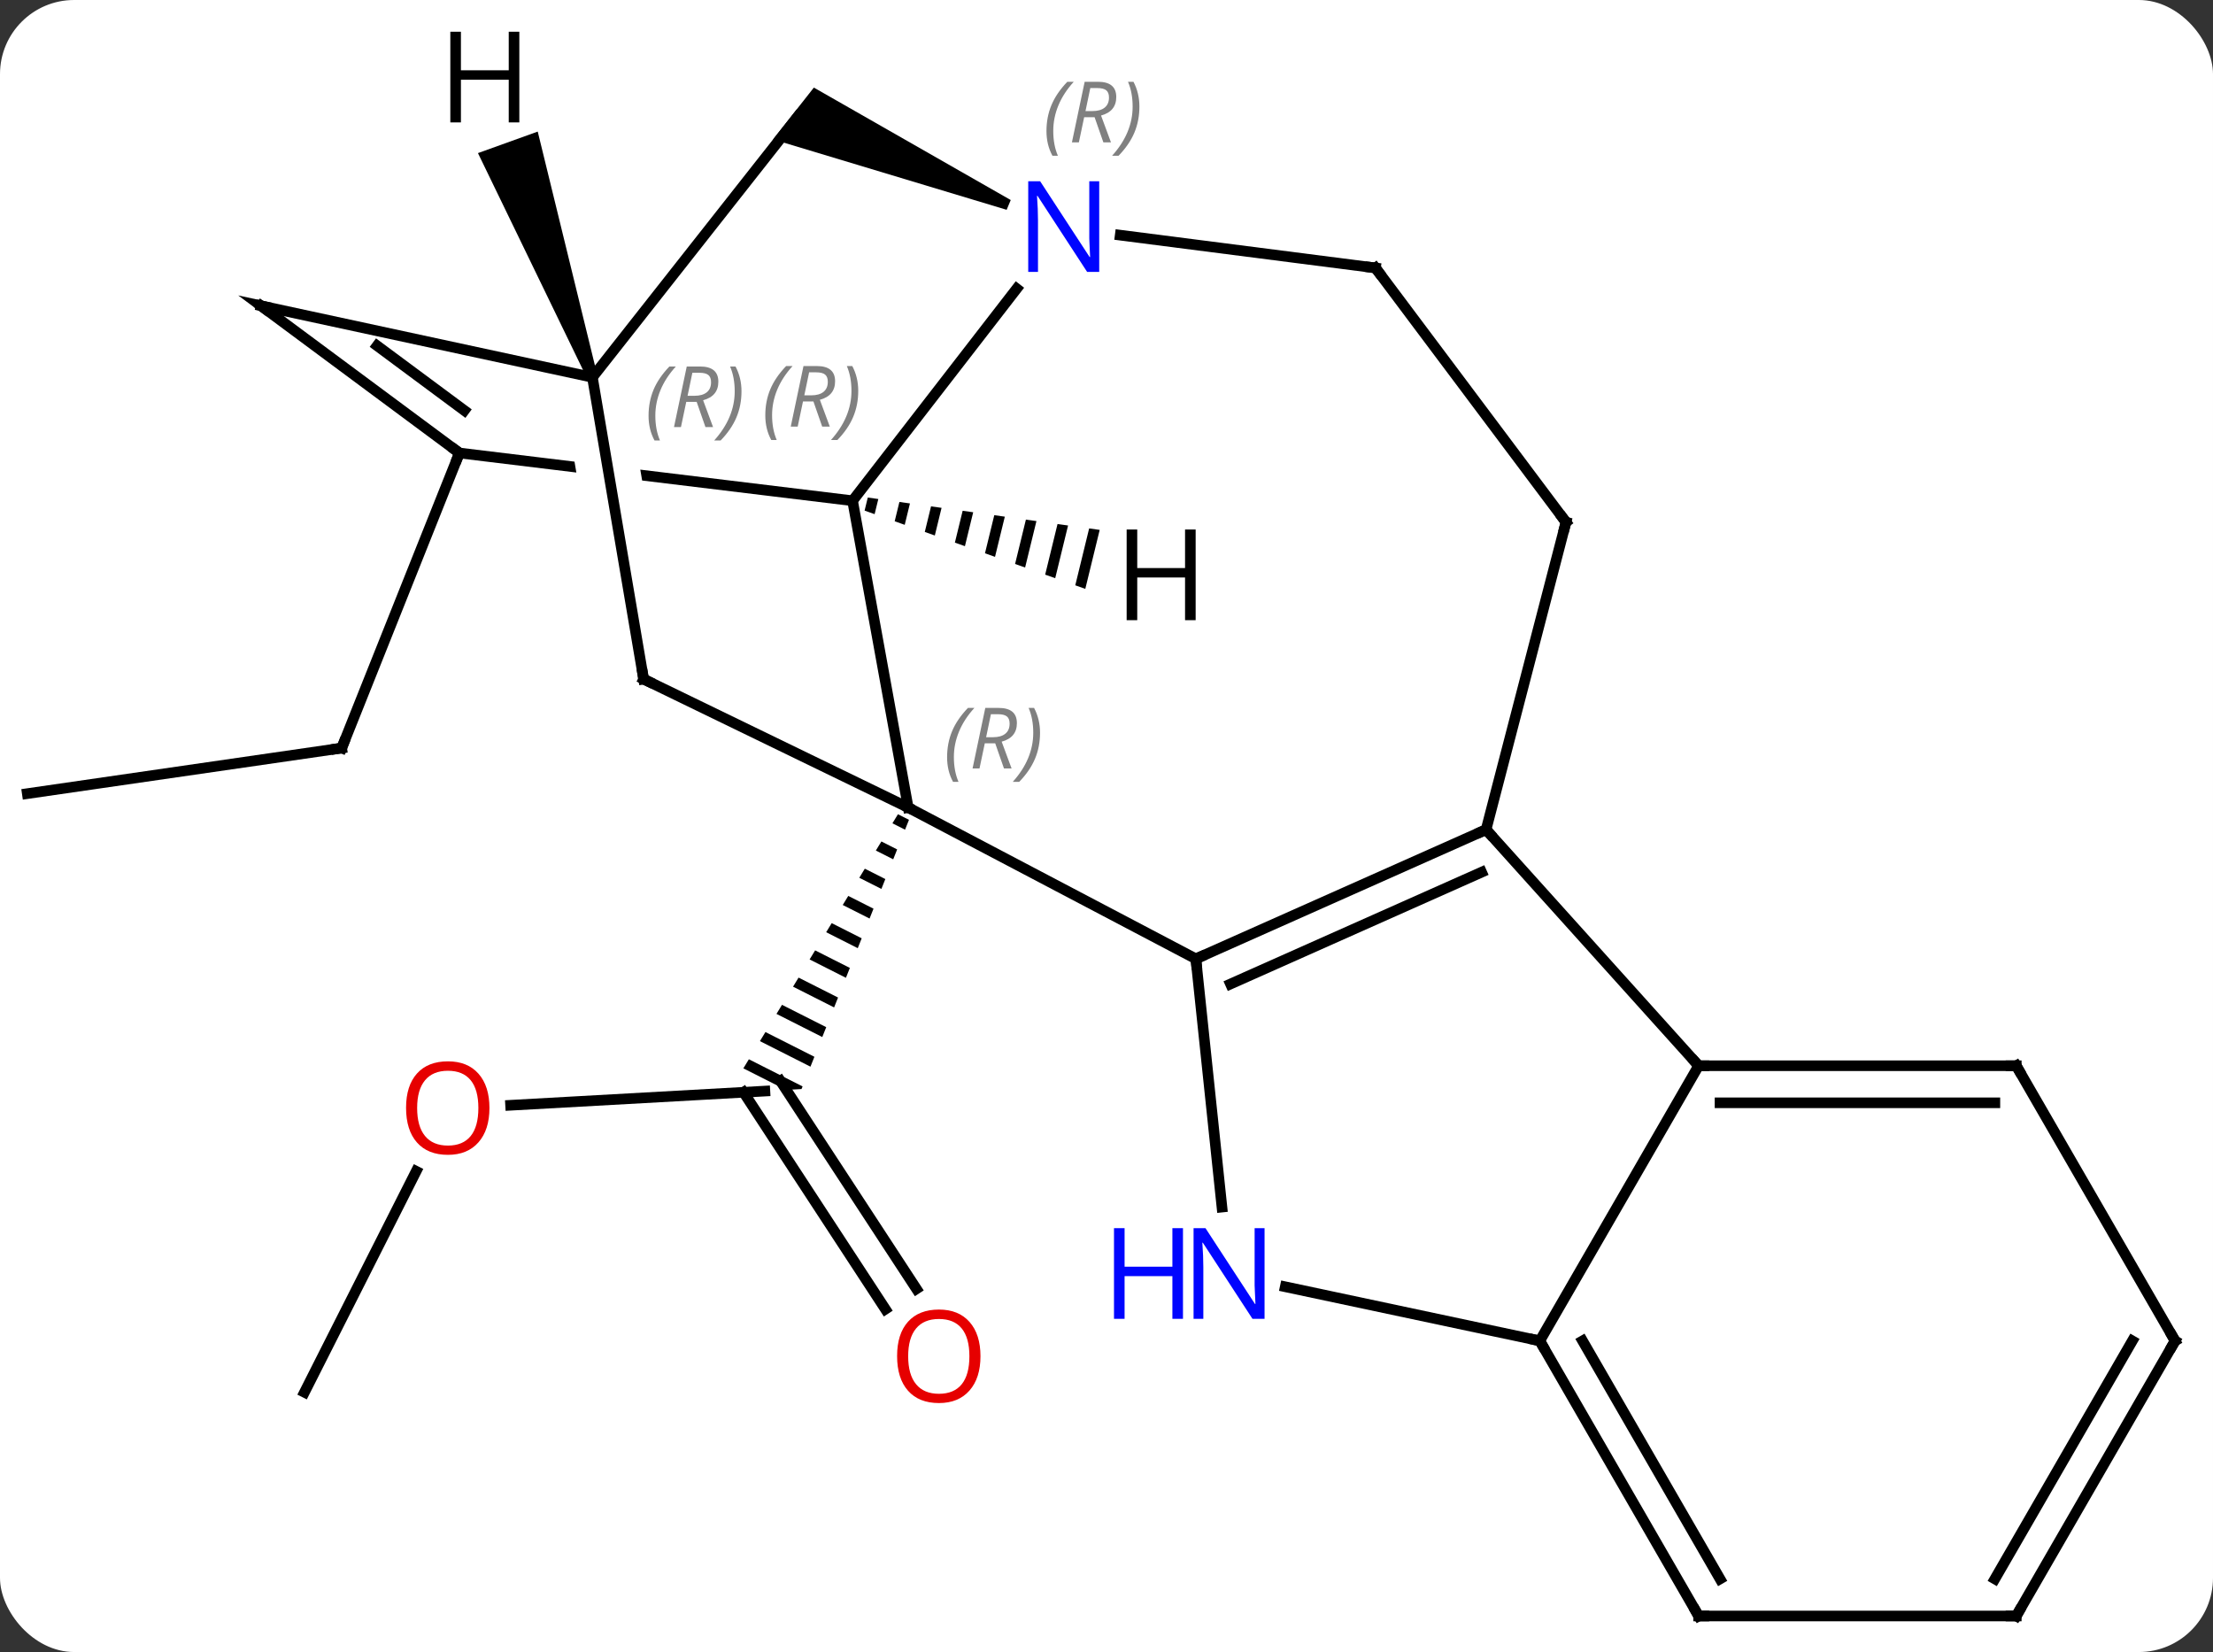 <svg width="209" viewBox="0 0 209 156" style="fill-opacity:1; color-rendering:auto; color-interpolation:auto; text-rendering:auto; stroke:black; stroke-linecap:square; stroke-miterlimit:10; shape-rendering:auto; stroke-opacity:1; fill:black; stroke-dasharray:none; font-weight:normal; stroke-width:1; font-family:'Open Sans'; font-style:normal; stroke-linejoin:miter; font-size:12; stroke-dashoffset:0; image-rendering:auto;" height="156" class="cas-substance-image" xmlns:xlink="http://www.w3.org/1999/xlink" xmlns="http://www.w3.org/2000/svg"><rect x="0" y="0" width="209" height="156" fill="#333333" stroke="none"/><svg class="cas-substance-single-component"><rect y="0" x="0" width="209" stroke="none" ry="7" rx="7" height="156" fill="white" class="cas-substance-group"/><svg y="0" x="0" width="209" viewBox="0 0 209 156" style="fill:black;" height="156" class="cas-substance-single-component-image"><svg><g><clipPath id="clipPath_4388a133732443f282d9863f25b7f5341" clipPathUnits="userSpaceOnUse"><path d="M-61.924 -57.53 L-66.746 -17.822 L-46.165 -15.323 L-46.165 -15.323 L-51.636 -47.565 L-45.721 -48.569 L-39.951 -14.568 L-39.951 -14.568 L-22.169 -12.409 L-17.347 -52.117 L-61.924 -57.53 Z"/></clipPath><g transform="translate(104,80)" style="text-rendering:geometricPrecision; color-rendering:optimizeQuality; color-interpolation:linearRGB; stroke-linecap:butt; image-rendering:optimizeQuality;"><line y2="24.369" y1="23.031" x2="-55.779" x1="-31.761" style="fill:none;"/><line y2="43.624" y1="23.143" x2="-20.383" x1="-33.779" style="fill:none;"/><line y2="41.708" y1="22.073" x2="-17.453" x1="-30.297" style="fill:none;"/><path style="stroke:none;" d="M-19.196 -3.112 L-19.717 -2.255 L-19.717 -2.255 L-18.526 -1.653 L-18.154 -2.586 L-18.154 -2.586 L-19.196 -3.112 ZM-20.76 -0.541 L-21.282 0.316 L-19.643 1.144 L-19.271 0.211 L-20.76 -0.541 ZM-22.325 2.03 L-22.846 2.887 L-22.846 2.887 L-20.759 3.941 L-20.387 3.009 L-22.325 2.03 ZM-23.889 4.601 L-24.41 5.458 L-24.41 5.458 L-21.876 6.738 L-21.876 6.738 L-21.504 5.806 L-23.889 4.601 ZM-25.453 7.172 L-25.975 8.029 L-22.992 9.536 L-22.992 9.536 L-22.62 8.603 L-25.453 7.172 ZM-27.017 9.743 L-27.539 10.6 L-27.539 10.6 L-24.109 12.333 L-23.737 11.4 L-23.737 11.4 L-27.017 9.743 ZM-28.582 12.314 L-29.103 13.171 L-29.103 13.171 L-25.226 15.13 L-24.853 14.198 L-28.582 12.314 ZM-30.146 14.885 L-30.668 15.742 L-30.668 15.742 L-26.342 17.927 L-25.97 16.995 L-25.97 16.995 L-30.146 14.885 ZM-31.71 17.456 L-32.232 18.313 L-27.459 20.725 L-27.086 19.792 L-27.086 19.792 L-31.71 17.456 ZM-33.275 20.027 L-33.796 20.884 L-33.796 20.884 L-29.767 22.92 L-29.767 22.92 L-28.302 22.838 L-28.302 22.838 L-28.302 22.838 L-28.203 22.59 L-33.275 20.027 Z"/><line y2="51.474" y1="30.602" x2="-75.246" x1="-64.697" style="fill:none;"/><line y2="-5.058" y1="-9.36" x2="-101.421" x1="-71.73" style="fill:none;"/><line y2="-37.224" y1="-9.36" x2="-60.612" x1="-71.73" style="fill:none;"/><line y2="-32.715" y1="-3.744" x2="-23.481" x1="-18.228" style="fill:none;"/><line y2="10.542" y1="-3.744" x2="8.94" x1="-18.228" style="fill:none;"/><line y2="-15.87" y1="-3.744" x2="-43.215" x1="-18.228" style="fill:none;"/><line y2="-52.741" y1="-32.715" x2="-7.981" x1="-23.481" style="fill:none;"/><line y2="-37.224" y1="-32.715" x2="-60.612" x1="-23.481" style="fill:none; clip-path:url(#clipPath_4388a133732443f282d9863f25b7f5341);"/><line y2="-1.659" y1="10.542" x2="36.348" x1="8.94" style="fill:none;"/><line y2="2.36" y1="12.918" x2="35.925" x1="12.21" style="fill:none;"/><line y2="33.985" y1="10.542" x2="11.403" x1="8.94" style="fill:none;"/><line y2="-44.37" y1="-15.87" x2="-48.051" x1="-43.215" style="fill:none;"/><path style="stroke:none;" d="M-8.544 -61.111 L-8.93 -60.188 L-30.991 -66.836 L-27.137 -71.729 Z"/><line y2="-54.699" y1="-57.794" x2="25.905" x1="1.795" style="fill:none;"/><line y2="-51.123" y1="-37.224" x2="-79.344" x1="-60.612" style="fill:none;"/><line y2="-47.35" y1="-41.239" x2="-68.385" x1="-60.149" style="fill:none;"/><line y2="20.637" y1="-1.659" x2="56.421" x1="36.348" style="fill:none;"/><line y2="-30.693" y1="-1.659" x2="43.896" x1="36.348" style="fill:none;"/><line y2="46.617" y1="41.508" x2="41.421" x1="17.383" style="fill:none;"/><line y2="-68.973" y1="-44.37" x2="-28.671" x1="-48.051" style="fill:none;"/><line y2="-51.123" y1="-44.37" x2="-79.344" x1="-48.051" style="fill:none;"/><line y2="-30.693" y1="-54.699" x2="43.896" x1="25.905" style="fill:none;"/><line y2="46.617" y1="20.637" x2="41.421" x1="56.421" style="fill:none;"/><line y2="20.637" y1="20.637" x2="86.421" x1="56.421" style="fill:none;"/><line y2="24.137" y1="24.137" x2="84.4" x1="58.442" style="fill:none;"/><line y2="72.597" y1="46.617" x2="56.421" x1="41.421" style="fill:none;"/><line y2="69.097" y1="46.617" x2="58.442" x1="45.462" style="fill:none;"/><line y2="46.617" y1="20.637" x2="101.421" x1="86.421" style="fill:none;"/><line y2="72.597" y1="72.597" x2="86.421" x1="56.421" style="fill:none;"/><line y2="72.597" y1="46.617" x2="86.421" x1="101.421" style="fill:none;"/><line y2="69.097" y1="46.617" x2="84.4" x1="97.38" style="fill:none;"/><path style="stroke:none;" d="M-22.045 -33.017 L-22.346 -31.785 L-22.346 -31.785 L-21.399 -31.449 L-21.399 -31.449 L-21.05 -32.878 L-21.05 -32.878 L-22.045 -33.017 ZM-19.059 -32.6 L-19.504 -30.777 L-18.556 -30.441 L-18.556 -30.441 L-18.063 -32.462 L-19.059 -32.6 ZM-16.072 -32.184 L-16.661 -29.769 L-16.661 -29.769 L-15.714 -29.433 L-15.714 -29.433 L-15.077 -32.045 L-15.077 -32.045 L-16.072 -32.184 ZM-13.085 -31.767 L-13.819 -28.761 L-13.819 -28.761 L-12.871 -28.425 L-12.871 -28.425 L-12.09 -31.628 L-12.09 -31.628 L-13.085 -31.767 ZM-10.099 -31.351 L-10.977 -27.753 L-10.977 -27.753 L-10.029 -27.417 L-9.103 -31.212 L-9.103 -31.212 L-10.099 -31.351 ZM-7.112 -30.934 L-8.134 -26.745 L-8.134 -26.745 L-7.187 -26.409 L-7.187 -26.409 L-6.117 -30.795 L-6.117 -30.795 L-7.112 -30.934 ZM-4.125 -30.517 L-5.292 -25.737 L-5.292 -25.737 L-4.344 -25.401 L-4.344 -25.401 L-3.13 -30.378 L-3.13 -30.378 L-4.125 -30.517 ZM-1.139 -30.101 L-2.449 -24.729 L-2.449 -24.729 L-1.502 -24.393 L-1.502 -24.393 L-0.143 -29.962 L-0.143 -29.962 L-1.139 -30.101 Z"/><path style="stroke:none;" d="M-47.581 -44.539 L-48.521 -44.201 L-58.861 -65.543 L-53.216 -67.575 Z"/></g><g transform="translate(104,80)" style="fill:rgb(230,0,0); text-rendering:geometricPrecision; color-rendering:optimizeQuality; image-rendering:optimizeQuality; font-family:'Open Sans'; stroke:rgb(230,0,0); color-interpolation:linearRGB;"><path style="stroke:none;" d="M-57.776 24.629 Q-57.776 26.691 -58.815 27.871 Q-59.854 29.051 -61.697 29.051 Q-63.588 29.051 -64.619 27.887 Q-65.65 26.722 -65.65 24.613 Q-65.65 22.519 -64.619 21.371 Q-63.588 20.222 -61.697 20.222 Q-59.838 20.222 -58.807 21.394 Q-57.776 22.566 -57.776 24.629 ZM-64.604 24.629 Q-64.604 26.363 -63.861 27.269 Q-63.119 28.176 -61.697 28.176 Q-60.276 28.176 -59.549 27.277 Q-58.822 26.379 -58.822 24.629 Q-58.822 22.894 -59.549 22.004 Q-60.276 21.113 -61.697 21.113 Q-63.119 21.113 -63.861 22.012 Q-64.604 22.91 -64.604 24.629 Z"/><path style="stroke:none;" d="M-11.402 48.068 Q-11.402 50.13 -12.441 51.31 Q-13.48 52.49 -15.323 52.49 Q-17.214 52.49 -18.245 51.325 Q-19.276 50.161 -19.276 48.052 Q-19.276 45.958 -18.245 44.81 Q-17.214 43.661 -15.323 43.661 Q-13.464 43.661 -12.433 44.833 Q-11.402 46.005 -11.402 48.068 ZM-18.23 48.068 Q-18.23 49.802 -17.487 50.708 Q-16.745 51.615 -15.323 51.615 Q-13.902 51.615 -13.175 50.716 Q-12.448 49.818 -12.448 48.068 Q-12.448 46.333 -13.175 45.443 Q-13.902 44.552 -15.323 44.552 Q-16.745 44.552 -17.487 45.45 Q-18.23 46.349 -18.23 48.068 Z"/></g><g transform="translate(104,80)" style="stroke-linecap:butt; text-rendering:geometricPrecision; color-rendering:optimizeQuality; image-rendering:optimizeQuality; font-family:'Open Sans'; color-interpolation:linearRGB; stroke-miterlimit:5;"><path style="fill:none;" d="M-72.225 -9.288 L-71.73 -9.36 L-71.545 -9.824"/></g><g transform="translate(104,80)" style="stroke-linecap:butt; font-size:8.4px; fill:gray; text-rendering:geometricPrecision; image-rendering:optimizeQuality; color-rendering:optimizeQuality; font-family:'Open Sans'; font-style:italic; stroke:gray; color-interpolation:linearRGB; stroke-miterlimit:5;"><path style="stroke:none;" d="M-14.554 -8.496 Q-14.554 -9.824 -14.085 -10.949 Q-13.617 -12.074 -12.585 -13.152 L-11.976 -13.152 Q-12.945 -12.09 -13.429 -10.918 Q-13.914 -9.746 -13.914 -8.511 Q-13.914 -7.183 -13.476 -6.168 L-13.992 -6.168 Q-14.554 -7.199 -14.554 -8.496 ZM-10.994 -9.808 L-11.494 -7.433 L-12.15 -7.433 L-10.947 -13.152 L-9.697 -13.152 Q-7.963 -13.152 -7.963 -11.715 Q-7.963 -10.355 -9.4 -9.965 L-8.463 -7.433 L-9.182 -7.433 L-10.01 -9.808 L-10.994 -9.808 ZM-10.416 -12.558 Q-10.807 -10.636 -10.869 -10.386 L-10.213 -10.386 Q-9.463 -10.386 -9.057 -10.715 Q-8.65 -11.043 -8.65 -11.668 Q-8.65 -12.136 -8.908 -12.347 Q-9.166 -12.558 -9.76 -12.558 L-10.416 -12.558 ZM-5.777 -10.808 Q-5.777 -9.48 -6.253 -8.347 Q-6.73 -7.215 -7.746 -6.168 L-8.355 -6.168 Q-6.418 -8.324 -6.418 -10.808 Q-6.418 -12.136 -6.855 -13.152 L-6.34 -13.152 Q-5.777 -12.09 -5.777 -10.808 Z"/><path style="stroke:none;" d="M-31.724 -40.778 Q-31.724 -42.107 -31.255 -43.232 Q-30.786 -44.357 -29.755 -45.435 L-29.145 -45.435 Q-30.114 -44.372 -30.599 -43.2 Q-31.083 -42.028 -31.083 -40.794 Q-31.083 -39.466 -30.645 -38.45 L-31.161 -38.45 Q-31.724 -39.482 -31.724 -40.778 ZM-28.164 -42.091 L-28.664 -39.716 L-29.32 -39.716 L-28.117 -45.435 L-26.867 -45.435 Q-25.132 -45.435 -25.132 -43.997 Q-25.132 -42.638 -26.57 -42.247 L-25.632 -39.716 L-26.351 -39.716 L-27.179 -42.091 L-28.164 -42.091 ZM-27.585 -44.841 Q-27.976 -42.919 -28.039 -42.669 L-27.382 -42.669 Q-26.632 -42.669 -26.226 -42.997 Q-25.82 -43.325 -25.82 -43.95 Q-25.82 -44.419 -26.078 -44.63 Q-26.335 -44.841 -26.929 -44.841 L-27.585 -44.841 ZM-22.946 -43.091 Q-22.946 -41.763 -23.423 -40.63 Q-23.899 -39.497 -24.915 -38.45 L-25.524 -38.45 Q-23.587 -40.607 -23.587 -43.091 Q-23.587 -44.419 -24.024 -45.435 L-23.509 -45.435 Q-22.946 -44.372 -22.946 -43.091 Z"/><path style="fill:none; stroke:black;" d="M9.397 10.339 L8.94 10.542 L8.992 11.039"/><path style="fill:none; stroke:black;" d="M-42.765 -15.652 L-43.215 -15.87 L-43.299 -16.363"/></g><g transform="translate(104,80)" style="stroke-linecap:butt; fill:rgb(0,5,255); text-rendering:geometricPrecision; color-rendering:optimizeQuality; image-rendering:optimizeQuality; font-family:'Open Sans'; stroke:rgb(0,5,255); color-interpolation:linearRGB; stroke-miterlimit:5;"><path style="stroke:none;" d="M-0.188 -54.323 L-1.329 -54.323 L-6.017 -61.51 L-6.063 -61.51 Q-5.97 -60.245 -5.97 -59.198 L-5.97 -54.323 L-6.892 -54.323 L-6.892 -62.885 L-5.767 -62.885 L-1.095 -55.729 L-1.048 -55.729 Q-1.048 -55.885 -1.095 -56.745 Q-1.142 -57.604 -1.126 -57.979 L-1.126 -62.885 L-0.188 -62.885 L-0.188 -54.323 Z"/></g><g transform="translate(104,80)" style="stroke-linecap:butt; font-size:8.4px; fill:gray; text-rendering:geometricPrecision; image-rendering:optimizeQuality; color-rendering:optimizeQuality; font-family:'Open Sans'; font-style:italic; stroke:gray; color-interpolation:linearRGB; stroke-miterlimit:5;"><path style="stroke:none;" d="M-5.169 -67.622 Q-5.169 -68.95 -4.7 -70.075 Q-4.231 -71.2 -3.2 -72.278 L-2.591 -72.278 Q-3.56 -71.216 -4.044 -70.044 Q-4.528 -68.872 -4.528 -67.637 Q-4.528 -66.309 -4.091 -65.294 L-4.606 -65.294 Q-5.169 -66.325 -5.169 -67.622 ZM-1.609 -68.934 L-2.109 -66.559 L-2.765 -66.559 L-1.562 -72.278 L-0.312 -72.278 Q1.422 -72.278 1.422 -70.841 Q1.422 -69.481 -0.015 -69.091 L0.922 -66.559 L0.204 -66.559 L-0.625 -68.934 L-1.609 -68.934 ZM-1.031 -71.684 Q-1.421 -69.762 -1.484 -69.512 L-0.828 -69.512 Q-0.078 -69.512 0.329 -69.841 Q0.735 -70.169 0.735 -70.794 Q0.735 -71.262 0.477 -71.473 Q0.219 -71.684 -0.374 -71.684 L-1.031 -71.684 ZM3.608 -69.934 Q3.608 -68.606 3.132 -67.473 Q2.655 -66.341 1.64 -65.294 L1.03 -65.294 Q2.968 -67.45 2.968 -69.934 Q2.968 -71.262 2.53 -72.278 L3.046 -72.278 Q3.608 -71.216 3.608 -69.934 Z"/><path style="fill:none; stroke:black;" d="M-61.014 -37.522 L-60.612 -37.224 L-60.797 -36.76"/><path style="fill:none; stroke:black;" d="M35.891 -1.456 L36.348 -1.659 L36.682 -1.287"/></g><g transform="translate(104,80)" style="stroke-linecap:butt; fill:rgb(0,5,255); text-rendering:geometricPrecision; color-rendering:optimizeQuality; image-rendering:optimizeQuality; font-family:'Open Sans'; stroke:rgb(0,5,255); color-interpolation:linearRGB; stroke-miterlimit:5;"><path style="stroke:none;" d="M15.427 44.536 L14.286 44.536 L9.598 37.349 L9.552 37.349 Q9.645 38.614 9.645 39.661 L9.645 44.536 L8.723 44.536 L8.723 35.974 L9.848 35.974 L14.52 43.13 L14.567 43.13 Q14.567 42.974 14.52 42.114 Q14.473 41.255 14.489 40.88 L14.489 35.974 L15.427 35.974 L15.427 44.536 Z"/><path style="stroke:none;" d="M7.723 44.536 L6.723 44.536 L6.723 40.505 L2.208 40.505 L2.208 44.536 L1.208 44.536 L1.208 35.974 L2.208 35.974 L2.208 39.614 L6.723 39.614 L6.723 35.974 L7.723 35.974 L7.723 44.536 Z"/></g><g transform="translate(104,80)" style="stroke-linecap:butt; font-size:8.4px; fill:gray; text-rendering:geometricPrecision; image-rendering:optimizeQuality; color-rendering:optimizeQuality; font-family:'Open Sans'; font-style:italic; stroke:gray; color-interpolation:linearRGB; stroke-miterlimit:5;"><path style="stroke:none;" d="M-42.749 -40.736 Q-42.749 -42.064 -42.281 -43.189 Q-41.812 -44.314 -40.781 -45.392 L-40.171 -45.392 Q-41.14 -44.33 -41.624 -43.158 Q-42.109 -41.986 -42.109 -40.752 Q-42.109 -39.424 -41.671 -38.408 L-42.187 -38.408 Q-42.749 -39.439 -42.749 -40.736 ZM-39.189 -42.049 L-39.689 -39.674 L-40.346 -39.674 L-39.142 -45.392 L-37.892 -45.392 Q-36.158 -45.392 -36.158 -43.955 Q-36.158 -42.596 -37.596 -42.205 L-36.658 -39.674 L-37.377 -39.674 L-38.205 -42.049 L-39.189 -42.049 ZM-38.611 -44.799 Q-39.002 -42.877 -39.064 -42.627 L-38.408 -42.627 Q-37.658 -42.627 -37.252 -42.955 Q-36.846 -43.283 -36.846 -43.908 Q-36.846 -44.377 -37.103 -44.588 Q-37.361 -44.799 -37.955 -44.799 L-38.611 -44.799 ZM-33.972 -43.049 Q-33.972 -41.721 -34.449 -40.588 Q-34.925 -39.455 -35.941 -38.408 L-36.55 -38.408 Q-34.613 -40.564 -34.613 -43.049 Q-34.613 -44.377 -35.05 -45.392 L-34.535 -45.392 Q-33.972 -44.33 -33.972 -43.049 Z"/><path style="fill:none; stroke:black;" d="M25.409 -54.763 L25.905 -54.699 L26.205 -54.299"/><path style="fill:none; stroke:black;" d="M-78.942 -50.825 L-79.344 -51.123 L-78.855 -51.017"/><path style="fill:none; stroke:black;" d="M56.921 20.637 L56.421 20.637 L56.087 20.265"/><path style="fill:none; stroke:black;" d="M43.77 -30.209 L43.896 -30.693 L43.596 -31.093"/><path style="fill:none; stroke:black;" d="M41.671 47.05 L41.421 46.617 L40.932 46.513"/><path style="fill:none; stroke:black;" d="M85.921 20.637 L86.421 20.637 L86.671 21.07"/><path style="fill:none; stroke:black;" d="M56.171 72.164 L56.421 72.597 L56.921 72.597"/><path style="fill:none; stroke:black;" d="M101.171 46.184 L101.421 46.617 L101.171 47.05"/><path style="fill:none; stroke:black;" d="M85.921 72.597 L86.421 72.597 L86.671 72.164"/></g><g transform="translate(104,80)" style="stroke-linecap:butt; text-rendering:geometricPrecision; color-rendering:optimizeQuality; image-rendering:optimizeQuality; font-family:'Open Sans'; color-interpolation:linearRGB; stroke-miterlimit:5;"><path style="stroke:none;" d="M8.919 -21.437 L7.919 -21.437 L7.919 -25.468 L3.403 -25.468 L3.403 -21.437 L2.403 -21.437 L2.403 -29.999 L3.403 -29.999 L3.403 -26.359 L7.919 -26.359 L7.919 -29.999 L8.919 -29.999 L8.919 -21.437 Z"/><path style="stroke:none;" d="M-54.954 -68.441 L-55.954 -68.441 L-55.954 -72.472 L-60.47 -72.472 L-60.47 -68.441 L-61.47 -68.441 L-61.47 -77.003 L-60.47 -77.003 L-60.47 -73.363 L-55.954 -73.363 L-55.954 -77.003 L-54.954 -77.003 L-54.954 -68.441 Z"/></g></g></svg></svg></svg></svg>